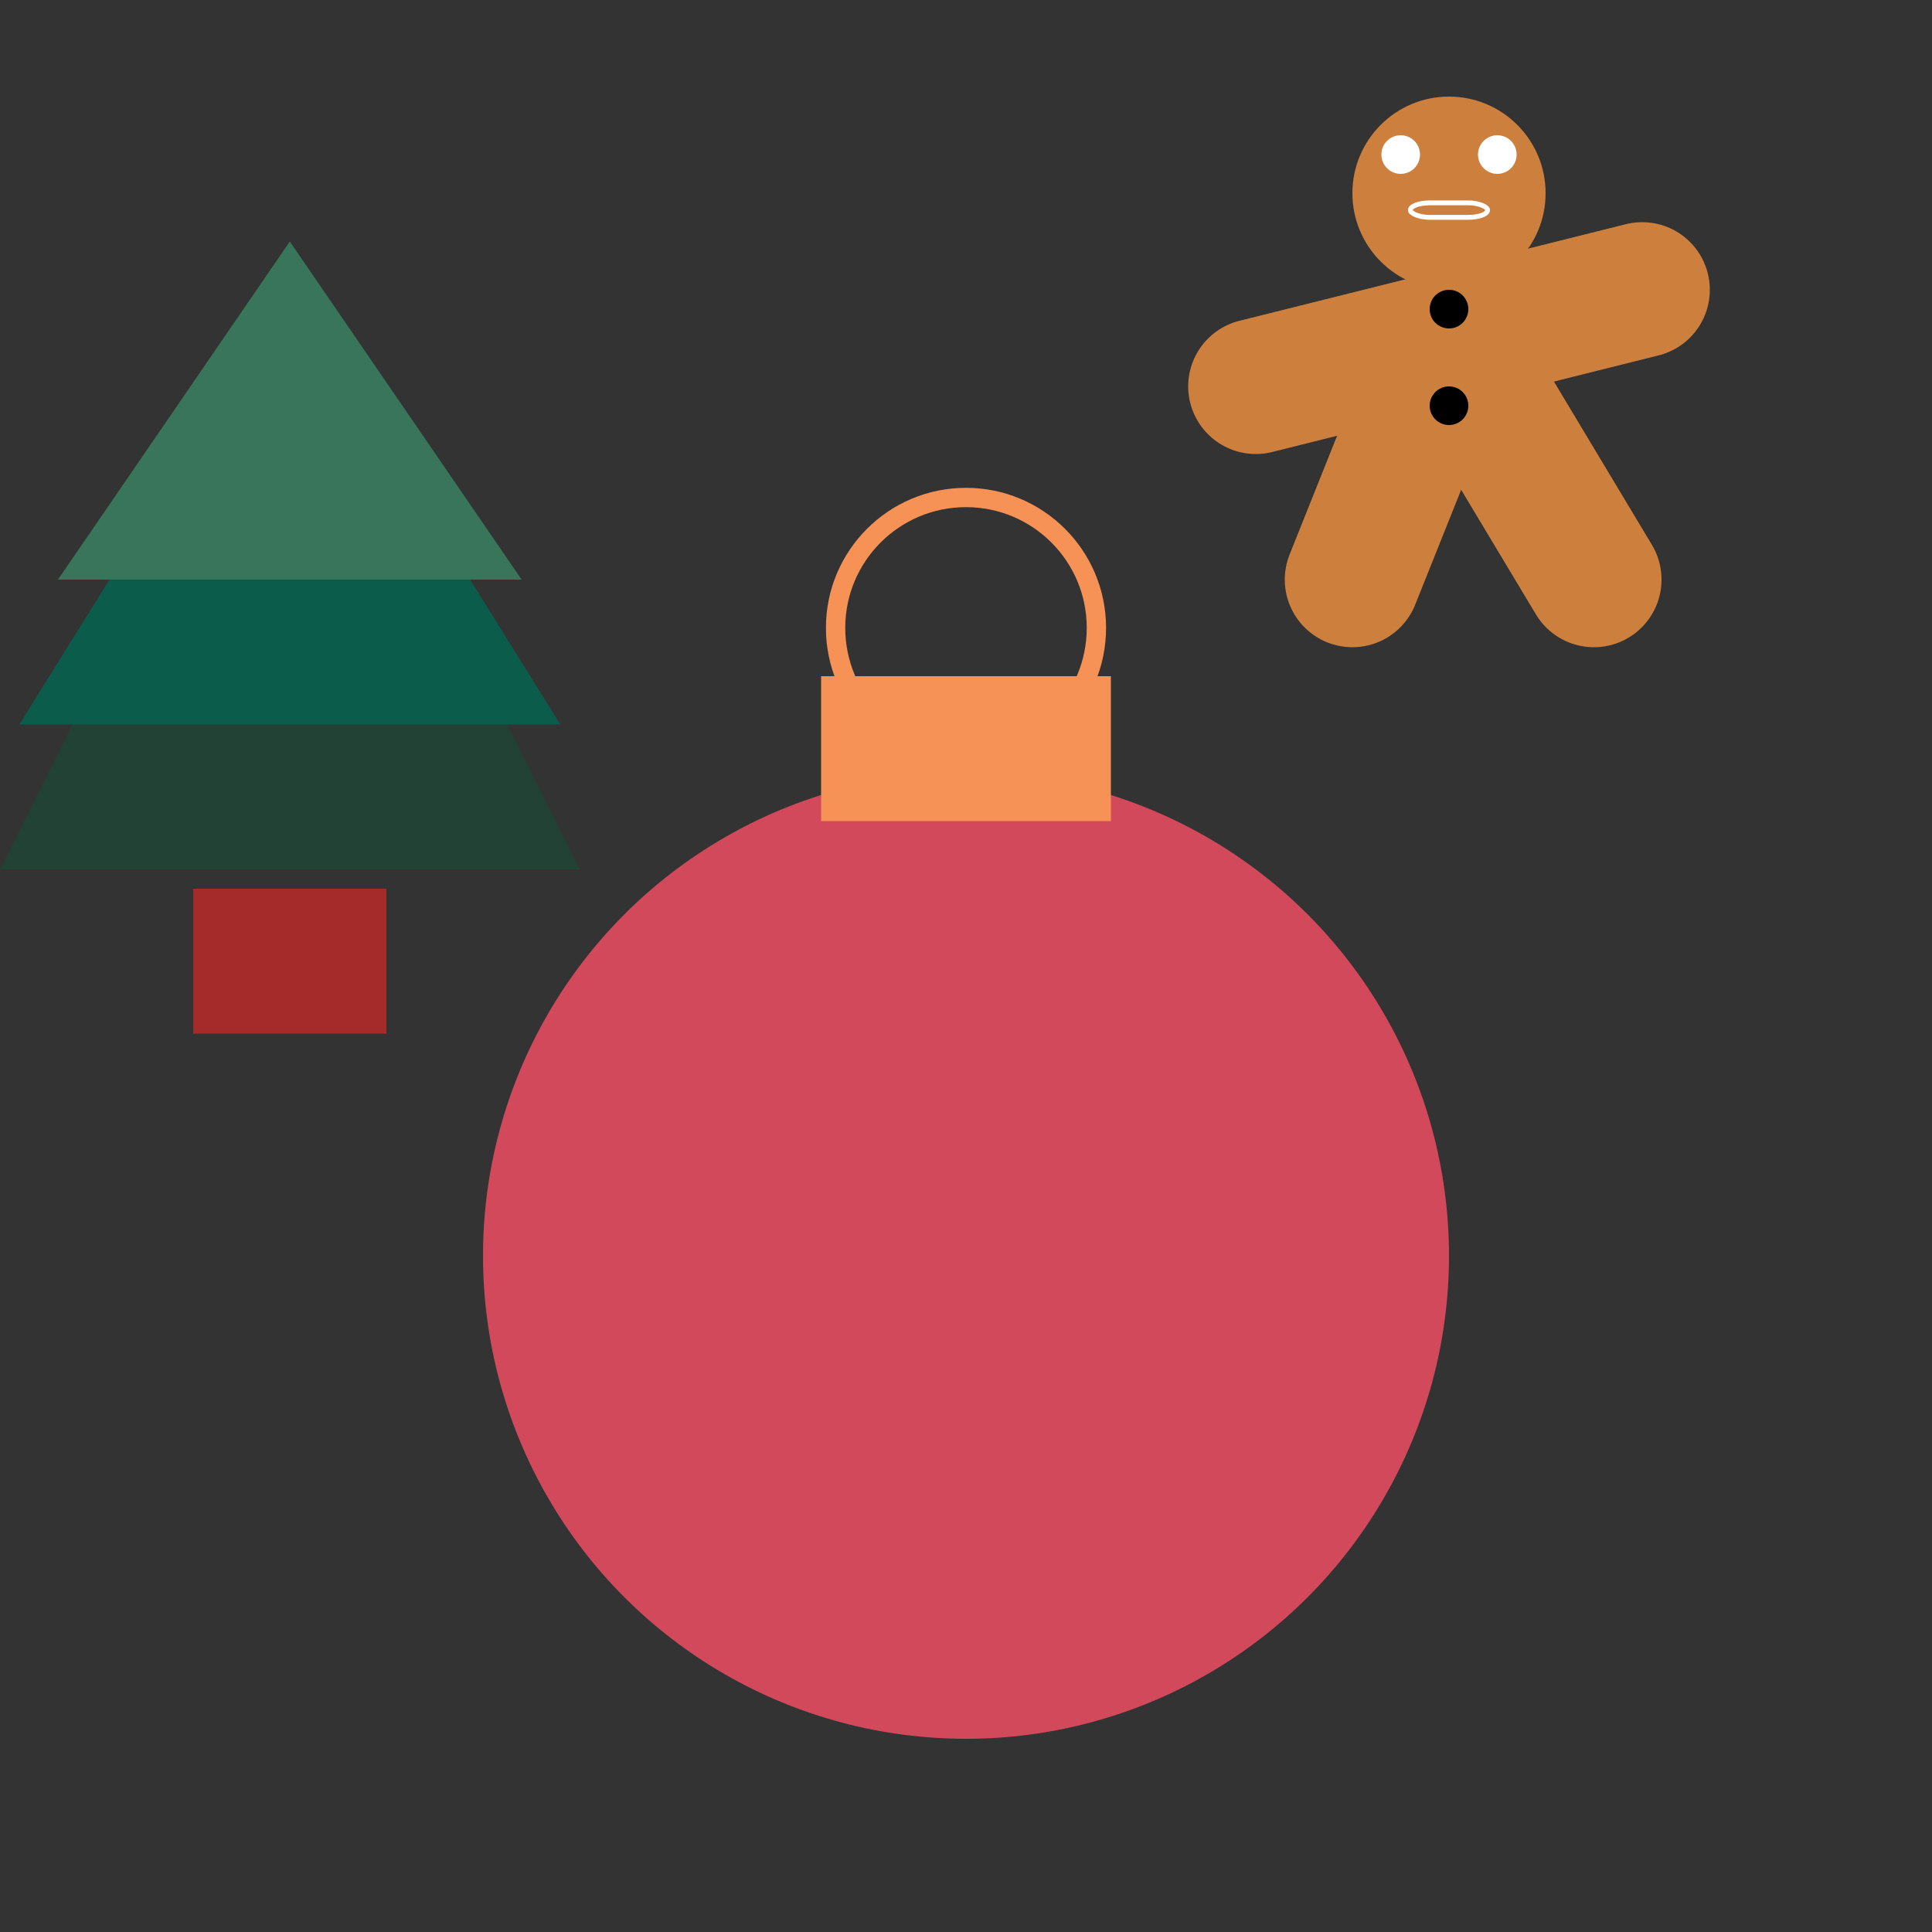 <svg width="100" height="100" viewBox="0 0 100 100">
    <rect x="0" y="0" width="100" height="100" fill="#333333" stroke="none"/>
    <g id='ornament'>
        <g id="ornament-loop">
            <circle cx="50" cy="32.5" r="6.75" fill="none" stroke="#F79257" />
        </g>
        <g id="ornament-body">
            <circle cx="50" cy="65" r="25" fill="#D1495B" />
        </g>
        <g id="ornament-cap">
            <rect x="42.5" y="35" width="15" height="7.5" fill="#F79257" />
        </g>
    </g>
    <g id='tree'>
        <polygon points="0,45 15,15 30,45" fill="#234236" />
        <polygon points="1,37.5 15,15 29,37.5" fill="#0C5C4C" />
        <polygon points="3,30 15,12.5 27,30" fill="#38755B" />
        <rect x="10" y="46" width="10" height="7.5" fill="brown" />
    </g>

    <g id='gingerbread-man'>
        <circle class="head" cx="75" cy="10" r="5" fill="#cd803d" />
        <rect class="mouth" x="73" y="10.5" width="4" height="0.75" rx="1" fill="none" stroke="white"
            stroke-width="0.25px" />
        <line class="limb" x1="65" x2="85" y1="20" y2="15" stroke="#cd803d" stroke-width="7px" stroke-linecap="round" />
        <line class="limb" x1="70" x2="75" y1="30" y2="17.5" stroke="#cd803d" stroke-width="7px"
            stroke-linecap="round" />

        <line class="limb" x1="75" x2="82.5" y1="17.5" y2="30" stroke="#cd803d" stroke-width="7px"
            stroke-linecap="round" />


        <circle class="eye" cx="72.5" cy="8" r="1" fill="white" />
        <circle class="eye" cx="77.5" cy="8" r="1" fill="white" />
        <circle class="button" cx="75" cy="16" r="1" />
        <circle class="button" cx="75" cy="21" r="1" />

    </g>

</svg>